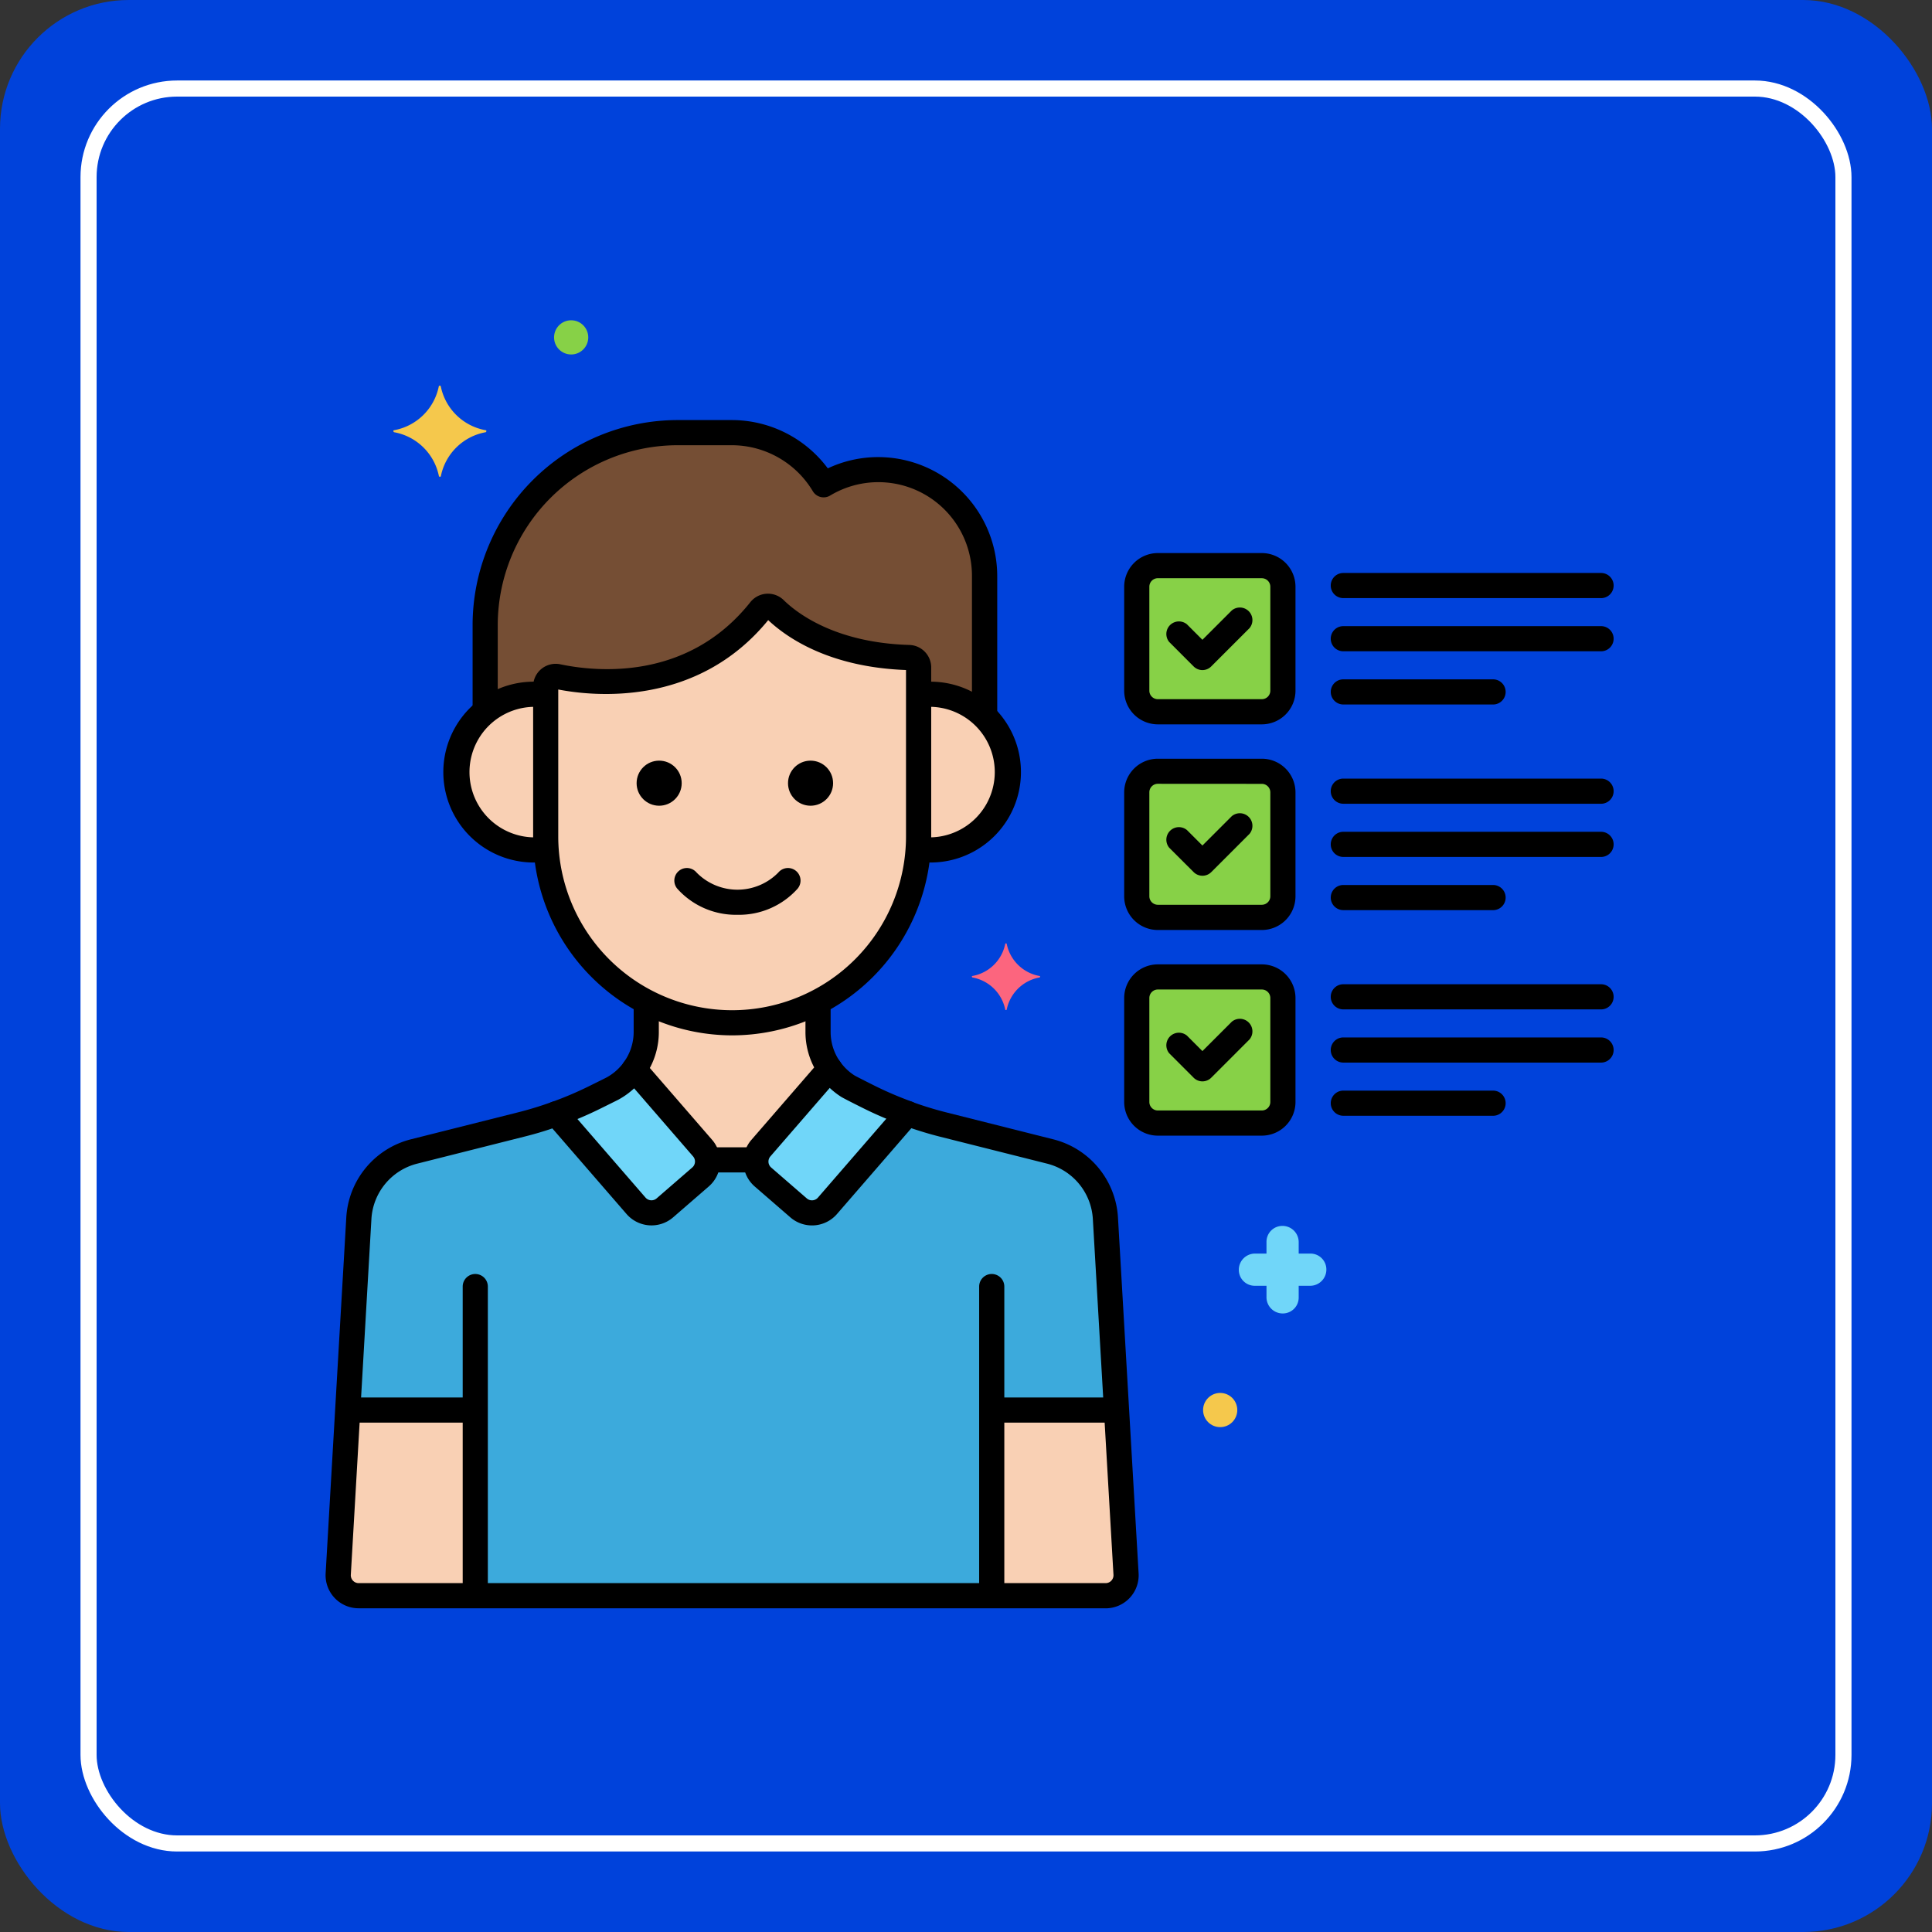 <svg xmlns="http://www.w3.org/2000/svg" width="120" height="120" viewBox="0 0 120 120">
  <rect x="0" y="0" width="120" height="120" fill="#333333" stroke="none"/>
  <g id="Grupo_1116047" data-name="Grupo 1116047" transform="translate(-64 -6445)">
    <rect id="Rectángulo_402033" data-name="Rectángulo 402033" width="120" height="120" rx="8" transform="translate(64 6445)" fill="#0042db"/>
    <g id="Rectángulo_412110" data-name="Rectángulo 412110" transform="translate(69 6450)" fill="none" stroke="#fff" stroke-width="1">
      <rect width="110" height="110" rx="6" stroke="none"/>
      <rect x="0.5" y="0.5" width="109" height="109" rx="5.5" fill="none"/>
    </g>
    <g id="Layer_68" transform="translate(84.226 6464.893)">
      <g id="Grupo_1117778" data-name="Grupo 1117778" transform="translate(0 0)">
        <g id="Grupo_1117718" data-name="Grupo 1117718" transform="translate(0.781 42.319)">
          <path id="Trazado_960244" data-name="Trazado 960244" d="M50.153,148.9a4.57,4.57,0,0,0-3.447-4.178l-6.648-1.673a22.668,22.668,0,0,1-2.205-.68L32.884,148.1a1.27,1.27,0,0,1-1.791.128l-2.215-1.92a1.27,1.27,0,0,1-.128-1.791l4.274-4.932A3.988,3.988,0,0,1,32.3,137.3V135.42a11.487,11.487,0,0,1-10.67,0V137.3a3.99,3.99,0,0,1-.744,2.318l4.244,4.9a1.27,1.27,0,0,1-.128,1.791l-2.215,1.92A1.27,1.27,0,0,1,21,148.1l-4.955-5.718c-.708.256-1.428.479-2.159.663L7.23,144.724A4.57,4.57,0,0,0,3.783,148.9L2.5,170.979a1.27,1.27,0,0,0,1.268,1.341H50.165a1.27,1.27,0,0,0,1.268-1.341Z" transform="translate(-2.501 -135.42)" fill="#3caadc"/>
        </g>
        <g id="Grupo_1117719" data-name="Grupo 1117719" transform="translate(0.781 67.687)">
          <path id="Trazado_960245" data-name="Trazado 960245" d="M11.013,216.6H3.094L2.5,226.79a1.27,1.27,0,0,0,1.268,1.341h7.242Z" transform="translate(-2.501 -216.6)" fill="#f9d0b4"/>
        </g>
        <g id="Grupo_1117720" data-name="Grupo 1117720" transform="translate(41.372 67.687)">
          <path id="Trazado_960246" data-name="Trazado 960246" d="M140.142,216.6H132.39v11.531h7.074a1.27,1.27,0,0,0,1.268-1.341Z" transform="translate(-132.39 -216.6)" fill="#f9d0b4"/>
        </g>
        <g id="Grupo_1117721" data-name="Grupo 1117721" transform="translate(26.721 46.488)">
          <path id="Trazado_960247" data-name="Trazado 960247" d="M88.16,157.4a1.27,1.27,0,0,0,1.791-.128l4.969-5.733a22.85,22.85,0,0,1-2.4-1.029c-.647-.323-1.208-.608-1.312-.675a4,4,0,0,1-1.113-1.077l-4.274,4.932a1.27,1.27,0,0,0,.128,1.791Z" transform="translate(-85.507 -148.761)" fill="#70d6f9"/>
        </g>
        <g id="Grupo_1117722" data-name="Grupo 1117722" transform="translate(14.325 46.522)">
          <path id="Trazado_960248" data-name="Trazado 960248" d="M49.345,150.06c-.054.03-.551.276-1.145.57a22.7,22.7,0,0,1-2.361,1l4.956,5.718a1.27,1.27,0,0,0,1.791.128l2.215-1.92a1.27,1.27,0,0,0,.128-1.791l-4.244-4.9A4,4,0,0,1,49.345,150.06Z" transform="translate(-45.839 -148.87)" fill="#70d6f9"/>
        </g>
        <g id="Grupo_1117723" data-name="Grupo 1117723" transform="translate(13.669 17.766)">
          <path id="Trazado_960249" data-name="Trazado 960249" d="M57.055,57.089c-4.23,5.319-10.469,4.568-12.567,4.129a.618.618,0,0,0-.747.6v9.323a11.58,11.58,0,1,0,23.16,0V60.823c0-.061,0-.121,0-.181a.621.621,0,0,0-.6-.609c-4.811-.141-7.345-2.048-8.319-3a.623.623,0,0,0-.927.058Z" transform="translate(-43.741 -56.852)" fill="#f9d0b4"/>
        </g>
        <g id="Grupo_1117725" data-name="Grupo 1117725" transform="translate(9.909 6.979)">
          <g id="Grupo_1117724" data-name="Grupo 1117724">
            <path id="Trazado_960250" data-name="Trazado 960250" d="M34.726,38.582a4.856,4.856,0,0,1,.743.059v-.556a.618.618,0,0,1,.747-.6c2.1.439,8.337,1.19,12.567-4.129a.623.623,0,0,1,.927-.058c.974.955,3.509,2.861,8.319,3a.621.621,0,0,1,.6.609c0,.06,0,.121,0,.181v1.549a4.808,4.808,0,0,1,4.1,1.3v-8.7a6.634,6.634,0,0,0-6.615-6.615,6.551,6.551,0,0,0-3.379.943,6.621,6.621,0,0,0-5.673-3.237h-3.4A11.988,11.988,0,0,0,31.709,34.286v5.356A4.81,4.81,0,0,1,34.726,38.582Z" transform="translate(-31.709 -22.333)" fill="#754e34"/>
          </g>
        </g>
        <g id="Grupo_1117726" data-name="Grupo 1117726" transform="translate(36.8 23.228)">
          <path id="Trazado_960251" data-name="Trazado 960251" d="M118.531,74.329a4.814,4.814,0,0,0-.743.059v8.767c0,.261-.012.52-.029.777a4.832,4.832,0,1,0,.772-9.6Z" transform="translate(-117.759 -74.329)" fill="#f9d0b4"/>
        </g>
        <g id="Grupo_1117727" data-name="Grupo 1117727" transform="translate(8.091 23.227)">
          <path id="Trazado_960252" data-name="Trazado 960252" d="M31.469,83.154V74.387A4.837,4.837,0,1,0,31.5,83.93h0c-.017-.257-.029-.515-.029-.776Z" transform="translate(-25.891 -74.328)" fill="#f9d0b4"/>
        </g>
        <g id="Grupo_1117728" data-name="Grupo 1117728" transform="translate(19.17 42.319)">
          <path id="Trazado_960253" data-name="Trazado 960253" d="M65.588,144.522a1.258,1.258,0,0,1,.3.728H68.9a1.259,1.259,0,0,1,.3-.728l4.274-4.932a3.988,3.988,0,0,1-.722-2.283v-1.885a11.487,11.487,0,0,1-10.67,0v1.885a3.99,3.99,0,0,1-.744,2.318Z" transform="translate(-61.343 -135.422)" fill="#f9d0b4"/>
        </g>
        <g id="Grupo_1117729" data-name="Grupo 1117729" transform="translate(50.381 40.786)">
          <path id="Trazado_960254" data-name="Trazado 960254" d="M168.986,130.514h-6.458a1.309,1.309,0,0,0-1.309,1.309v6.458a1.309,1.309,0,0,0,1.309,1.309h6.458a1.309,1.309,0,0,0,1.309-1.309v-6.458A1.309,1.309,0,0,0,168.986,130.514Z" transform="translate(-161.218 -130.514)" fill="#87d147"/>
        </g>
        <g id="Grupo_1117730" data-name="Grupo 1117730" transform="translate(50.381 28.013)">
          <path id="Trazado_960255" data-name="Trazado 960255" d="M168.986,89.641h-6.458a1.309,1.309,0,0,0-1.309,1.309v6.458a1.309,1.309,0,0,0,1.309,1.309h6.458a1.309,1.309,0,0,0,1.309-1.309V90.95A1.309,1.309,0,0,0,168.986,89.641Z" transform="translate(-161.218 -89.641)" fill="#87d147"/>
        </g>
        <g id="Grupo_1117731" data-name="Grupo 1117731" transform="translate(50.381 15.24)">
          <path id="Trazado_960256" data-name="Trazado 960256" d="M168.986,48.769h-6.458a1.309,1.309,0,0,0-1.309,1.309v6.458a1.309,1.309,0,0,0,1.309,1.309h6.458a1.309,1.309,0,0,0,1.309-1.309V50.078A1.309,1.309,0,0,0,168.986,48.769Z" transform="translate(-161.218 -48.769)" fill="#87d147"/>
        </g>
        <g id="Grupo_1117734" data-name="Grupo 1117734" transform="translate(4.203 4.062)">
          <g id="Grupo_1117733" data-name="Grupo 1117733">
            <g id="Grupo_1117732" data-name="Grupo 1117732">
              <path id="Trazado_960257" data-name="Trazado 960257" d="M19.184,15.766A3.468,3.468,0,0,1,16.4,13.047c0-.062-.125-.062-.125,0A3.468,3.468,0,0,1,13.5,15.766c-.062,0-.062.094,0,.125a3.468,3.468,0,0,1,2.781,2.719c0,.063.125.063.125,0a3.468,3.468,0,0,1,2.781-2.719C19.247,15.859,19.247,15.766,19.184,15.766Z" transform="translate(-13.45 -13)" fill="#f5c84c"/>
            </g>
          </g>
        </g>
        <g id="Grupo_1117737" data-name="Grupo 1117737" transform="translate(40.14 38.701)">
          <g id="Grupo_1117736" data-name="Grupo 1117736">
            <g id="Grupo_1117735" data-name="Grupo 1117735">
              <path id="Trazado_960258" data-name="Trazado 960258" d="M132.65,125.869a2.54,2.54,0,0,1-2.037-1.991c0-.046-.092-.046-.092,0a2.54,2.54,0,0,1-2.037,1.991c-.046,0-.046.069,0,.092a2.54,2.54,0,0,1,2.037,1.991c0,.046.092.046.092,0a2.54,2.54,0,0,1,2.037-1.991C132.7,125.938,132.7,125.869,132.65,125.869Z" transform="translate(-128.45 -123.843)" fill="#fc657e"/>
            </g>
          </g>
        </g>
        <g id="Grupo_1117740" data-name="Grupo 1117740" transform="translate(56.719 56.25)">
          <g id="Grupo_1117739" data-name="Grupo 1117739">
            <g id="Grupo_1117738" data-name="Grupo 1117738">
              <path id="Trazado_960259" data-name="Trazado 960259" d="M185.938,181.719h-.719V181a1.007,1.007,0,0,0-1-1,.987.987,0,0,0-1,1v.719H182.5a1.007,1.007,0,0,0-1,1,.987.987,0,0,0,1,1h.719v.719a1.007,1.007,0,0,0,1,1,.987.987,0,0,0,1-1v-.719h.719a1.007,1.007,0,0,0,1-1A.987.987,0,0,0,185.938,181.719Z" transform="translate(-181.5 -180)" fill="#70d6f9"/>
            </g>
          </g>
        </g>
        <g id="Grupo_1117743" data-name="Grupo 1117743" transform="translate(14.188)">
          <g id="Grupo_1117742" data-name="Grupo 1117742">
            <g id="Grupo_1117741" data-name="Grupo 1117741">
              <circle id="Elipse_13638" data-name="Elipse 13638" cx="1.062" cy="1.062" r="1.062" fill="#87d147"/>
            </g>
          </g>
        </g>
        <g id="Grupo_1117746" data-name="Grupo 1117746" transform="translate(54.5 66.625)">
          <g id="Grupo_1117745" data-name="Grupo 1117745">
            <g id="Grupo_1117744" data-name="Grupo 1117744">
              <circle id="Elipse_13639" data-name="Elipse 13639" cx="1.062" cy="1.062" r="1.062" fill="#f5c84c"/>
            </g>
          </g>
        </g>
        <g id="Grupo_1117747" data-name="Grupo 1117747" transform="translate(21.656 34.019)">
          <path id="Trazado_960260" data-name="Trazado 960260" d="M73.217,111.769a4.884,4.884,0,0,1-3.736-1.624.781.781,0,1,1,1.2-1,3.558,3.558,0,0,0,5.077,0,.781.781,0,1,1,1.2,1A4.884,4.884,0,0,1,73.217,111.769Z" transform="translate(-69.298 -108.862)"/>
        </g>
        <g id="Grupo_1117748" data-name="Grupo 1117748" transform="translate(28.719 27.352)">
          <circle id="Elipse_13640" data-name="Elipse 13640" cx="1.4" cy="1.4" r="1.4"/>
        </g>
        <g id="Grupo_1117749" data-name="Grupo 1117749" transform="translate(19.315 27.352)">
          <circle id="Elipse_13641" data-name="Elipse 13641" cx="1.4" cy="1.4" r="1.4"/>
        </g>
        <g id="Grupo_1117750" data-name="Grupo 1117750" transform="translate(0 41.823)">
          <path id="Trazado_960261" data-name="Trazado 960261" d="M48.446,172.01H2.052A2.052,2.052,0,0,1,0,169.845l1.281-22.079a5.326,5.326,0,0,1,4.037-4.89l6.655-1.675c.682-.172,1.383-.387,2.084-.64a.783.783,0,0,1,.856.223l4.956,5.718a.489.489,0,0,0,.689.049l2.215-1.92a.489.489,0,0,0,.049-.689l-4.244-4.9a.781.781,0,0,1-.046-.965,3.2,3.2,0,0,0,.6-1.865v-1.6a.781.781,0,0,1,1.563,0v1.6a4.741,4.741,0,0,1-.559,2.24l3.869,4.463a2.054,2.054,0,0,1-.207,2.894l-2.215,1.92a2.054,2.054,0,0,1-2.893-.207l-4.609-5.318c-.58.2-1.158.366-1.725.508L5.7,144.39a3.772,3.772,0,0,0-2.858,3.463L1.564,169.933a.489.489,0,0,0,.488.515H48.446a.489.489,0,0,0,.488-.516l-1.28-22.076A3.773,3.773,0,0,0,44.8,144.39l-6.648-1.673c-.579-.146-1.173-.322-1.772-.525l-4.621,5.332a2.054,2.054,0,0,1-2.893.207l-2.215-1.92a2.054,2.054,0,0,1-.207-2.894l3.9-4.5a4.734,4.734,0,0,1-.541-2.2v-1.522a.781.781,0,0,1,1.563,0v1.522a3.2,3.2,0,0,0,.581,1.837.782.782,0,0,1-.05.959l-4.274,4.931a.489.489,0,0,0,.049.689l2.215,1.92a.49.49,0,0,0,.689-.049l4.969-5.733a.781.781,0,0,1,.857-.223,21.983,21.983,0,0,0,2.129.657l6.647,1.673a5.328,5.328,0,0,1,4.037,4.892l1.28,22.076a2.052,2.052,0,0,1-2.049,2.167Z" transform="translate(0 -133.833)"/>
        </g>
        <g id="Grupo_1117751" data-name="Grupo 1117751" transform="translate(40.591 59.237)">
          <path id="Trazado_960262" data-name="Trazado 960262" d="M130.672,210.009a.781.781,0,0,1-.781-.781v-18.89a.781.781,0,0,1,1.563,0v18.89A.781.781,0,0,1,130.672,210.009Z" transform="translate(-129.891 -189.557)"/>
        </g>
        <g id="Grupo_1117752" data-name="Grupo 1117752" transform="translate(8.513 59.237)">
          <path id="Trazado_960263" data-name="Trazado 960263" d="M28.022,210.009a.781.781,0,0,1-.781-.781v-18.89a.781.781,0,1,1,1.562,0v18.89a.781.781,0,0,1-.781.781Z" transform="translate(-27.241 -189.557)"/>
        </g>
        <g id="Grupo_1117753" data-name="Grupo 1117753" transform="translate(49.599 40.005)">
          <path id="Trazado_960264" data-name="Trazado 960264" d="M167.266,138.654h-6.458a2.093,2.093,0,0,1-2.091-2.09v-6.458a2.093,2.093,0,0,1,2.091-2.09h6.458a2.093,2.093,0,0,1,2.091,2.09v6.458A2.092,2.092,0,0,1,167.266,138.654Zm-6.458-9.077a.529.529,0,0,0-.528.528v6.458a.529.529,0,0,0,.528.528h6.458a.529.529,0,0,0,.528-.528v-6.458a.529.529,0,0,0-.528-.528Z" transform="translate(-158.717 -128.015)"/>
        </g>
        <g id="Grupo_1117754" data-name="Grupo 1117754" transform="translate(62.429 41.239)">
          <path id="Trazado_960265" data-name="Trazado 960265" d="M216.563,133.527H200.555a.781.781,0,0,1,0-1.562h16.008a.781.781,0,0,1,0,1.563Z" transform="translate(-199.774 -131.964)"/>
        </g>
        <g id="Grupo_1117755" data-name="Grupo 1117755" transform="translate(62.429 44.543)">
          <path id="Trazado_960266" data-name="Trazado 960266" d="M216.563,144.1H200.555a.781.781,0,0,1,0-1.562h16.008a.781.781,0,0,1,0,1.563Z" transform="translate(-199.774 -142.537)"/>
        </g>
        <g id="Grupo_1117756" data-name="Grupo 1117756" transform="translate(62.429 47.847)">
          <path id="Trazado_960267" data-name="Trazado 960267" d="M209.856,154.671h-9.3a.781.781,0,0,1,0-1.562h9.3a.781.781,0,0,1,0,1.563Z" transform="translate(-199.774 -153.109)"/>
        </g>
        <g id="Grupo_1117757" data-name="Grupo 1117757" transform="translate(49.599 27.232)">
          <path id="Trazado_960268" data-name="Trazado 960268" d="M167.266,97.781h-6.458a2.093,2.093,0,0,1-2.091-2.09V89.232a2.093,2.093,0,0,1,2.091-2.09h6.458a2.093,2.093,0,0,1,2.091,2.09v6.458A2.093,2.093,0,0,1,167.266,97.781ZM160.808,88.7a.529.529,0,0,0-.528.528v6.458a.529.529,0,0,0,.528.528h6.458a.529.529,0,0,0,.528-.528V89.232a.529.529,0,0,0-.528-.528Z" transform="translate(-158.717 -87.142)"/>
        </g>
        <g id="Grupo_1117758" data-name="Grupo 1117758" transform="translate(62.429 28.466)">
          <path id="Trazado_960269" data-name="Trazado 960269" d="M216.563,92.655H200.555a.781.781,0,0,1,0-1.562h16.008a.781.781,0,0,1,0,1.563Z" transform="translate(-199.774 -91.092)"/>
        </g>
        <g id="Grupo_1117759" data-name="Grupo 1117759" transform="translate(62.429 31.77)">
          <path id="Trazado_960270" data-name="Trazado 960270" d="M216.563,103.227H200.555a.781.781,0,0,1,0-1.562h16.008a.781.781,0,1,1,0,1.563Z" transform="translate(-199.774 -101.664)"/>
        </g>
        <g id="Grupo_1117760" data-name="Grupo 1117760" transform="translate(62.429 35.074)">
          <path id="Trazado_960271" data-name="Trazado 960271" d="M209.856,113.8h-9.3a.781.781,0,0,1,0-1.562h9.3a.781.781,0,0,1,0,1.563Z" transform="translate(-199.774 -112.237)"/>
        </g>
        <g id="Grupo_1117761" data-name="Grupo 1117761" transform="translate(49.599 14.459)">
          <path id="Trazado_960272" data-name="Trazado 960272" d="M167.266,56.908h-6.458a2.093,2.093,0,0,1-2.091-2.091V48.36a2.093,2.093,0,0,1,2.091-2.091h6.458a2.093,2.093,0,0,1,2.091,2.091v6.458A2.093,2.093,0,0,1,167.266,56.908Zm-6.458-9.077a.529.529,0,0,0-.528.528v6.458a.529.529,0,0,0,.528.528h6.458a.529.529,0,0,0,.528-.528V48.36a.529.529,0,0,0-.528-.528Z" transform="translate(-158.717 -46.269)"/>
        </g>
        <g id="Grupo_1117762" data-name="Grupo 1117762" transform="translate(62.429 15.694)">
          <path id="Trazado_960273" data-name="Trazado 960273" d="M216.563,51.783H200.555a.781.781,0,0,1,0-1.562h16.008a.781.781,0,0,1,0,1.563Z" transform="translate(-199.774 -50.22)"/>
        </g>
        <g id="Grupo_1117763" data-name="Grupo 1117763" transform="translate(62.429 18.997)">
          <path id="Trazado_960274" data-name="Trazado 960274" d="M216.563,62.354H200.555a.781.781,0,0,1,0-1.562h16.008a.781.781,0,0,1,0,1.563Z" transform="translate(-199.774 -60.792)"/>
        </g>
        <g id="Grupo_1117764" data-name="Grupo 1117764" transform="translate(62.429 22.302)">
          <path id="Trazado_960275" data-name="Trazado 960275" d="M209.856,72.927h-9.3a.781.781,0,0,1,0-1.562h9.3a.781.781,0,1,1,0,1.563Z" transform="translate(-199.774 -71.365)"/>
        </g>
        <g id="Grupo_1117765" data-name="Grupo 1117765" transform="translate(52.17 43.334)">
          <path id="Trazado_960276" data-name="Trazado 960276" d="M169.239,142.609a.779.779,0,0,1-.553-.229l-1.512-1.512a.781.781,0,0,1,1.1-1.1l.96.96,1.824-1.824a.781.781,0,0,1,1.1,1.1l-2.376,2.376A.777.777,0,0,1,169.239,142.609Z" transform="translate(-166.945 -138.67)"/>
        </g>
        <g id="Grupo_1117766" data-name="Grupo 1117766" transform="translate(52.17 30.562)">
          <path id="Trazado_960277" data-name="Trazado 960277" d="M169.239,101.737a.779.779,0,0,1-.553-.229L167.174,100a.781.781,0,0,1,1.1-1.1l.96.96,1.824-1.824a.781.781,0,0,1,1.1,1.1l-2.376,2.376A.777.777,0,0,1,169.239,101.737Z" transform="translate(-166.945 -97.798)"/>
        </g>
        <g id="Grupo_1117767" data-name="Grupo 1117767" transform="translate(52.17 17.789)">
          <path id="Trazado_960278" data-name="Trazado 960278" d="M169.239,60.865a.779.779,0,0,1-.553-.229l-1.512-1.513a.781.781,0,0,1,1.1-1.1l.96.96,1.824-1.824a.781.781,0,0,1,1.1,1.1l-2.376,2.376A.777.777,0,0,1,169.239,60.865Z" transform="translate(-166.945 -56.926)"/>
        </g>
        <g id="Grupo_1117768" data-name="Grupo 1117768" transform="translate(0.781 66.906)">
          <path id="Trazado_960279" data-name="Trazado 960279" d="M10.651,215.663H3.281a.781.781,0,0,1,0-1.562h7.37a.781.781,0,1,1,0,1.563Z" transform="translate(-2.5 -214.1)"/>
        </g>
        <g id="Grupo_1117769" data-name="Grupo 1117769" transform="translate(40.85 66.906)">
          <path id="Trazado_960280" data-name="Trazado 960280" d="M138.776,215.663H131.5a.781.781,0,0,1,0-1.562h7.275a.781.781,0,0,1,0,1.563Z" transform="translate(-130.719 -214.1)"/>
        </g>
        <g id="Grupo_1117770" data-name="Grupo 1117770" transform="translate(30.524 45.706)">
          <path id="Trazado_960281" data-name="Trazado 960281" d="M103.286,150.6a.781.781,0,0,1-.267-.047,23.556,23.556,0,0,1-2.487-1.065c-1.213-.606-1.325-.678-1.385-.717a4.768,4.768,0,0,1-1.331-1.287.781.781,0,0,1,1.282-.894,3.2,3.2,0,0,0,.9.867c.028.017.219.124,1.238.633a22.108,22.108,0,0,0,2.322.994.781.781,0,0,1-.266,1.516Z" transform="translate(-97.676 -146.26)"/>
        </g>
        <g id="Grupo_1117771" data-name="Grupo 1117771" transform="translate(13.543 45.74)">
          <path id="Trazado_960282" data-name="Trazado 960282" d="M44.119,150.695a.781.781,0,0,1-.265-1.516,21.863,21.863,0,0,0,2.28-.968c.568-.28,1.045-.517,1.12-.557a3.237,3.237,0,0,0,1.074-.957.781.781,0,0,1,1.272.907,4.815,4.815,0,0,1-1.6,1.422c-.033.018-.082.045-1.173.585a23.579,23.579,0,0,1-2.442,1.037.766.766,0,0,1-.264.047Z" transform="translate(-43.338 -146.369)"/>
        </g>
        <g id="Grupo_1117772" data-name="Grupo 1117772" transform="translate(12.888 16.985)">
          <path id="Trazado_960283" data-name="Trazado 960283" d="M53.6,81.782A12.375,12.375,0,0,1,41.24,69.42V60.105a1.4,1.4,0,0,1,1.689-1.37c2.251.472,7.907,1.038,11.795-3.851a1.4,1.4,0,0,1,2.085-.13c.807.79,3.181,2.644,7.8,2.779a1.4,1.4,0,0,1,1.356,1.374c0,.065,0,.131,0,.2V69.421A12.374,12.374,0,0,1,53.6,81.782ZM42.8,60.3V69.42a10.8,10.8,0,1,0,21.6,0V59.091c-4.711-.176-7.347-1.961-8.56-3.1C51.427,61.4,44.981,60.724,42.8,60.3Z" transform="translate(-41.24 -54.352)"/>
        </g>
        <g id="Grupo_1117774" data-name="Grupo 1117774" transform="translate(9.128 6.198)">
          <g id="Grupo_1117773" data-name="Grupo 1117773">
            <path id="Trazado_960284" data-name="Trazado 960284" d="M61.006,38.791a.781.781,0,0,1-.781-.781V29.523a5.813,5.813,0,0,0-8.811-5,.782.782,0,0,1-1.072-.269,5.872,5.872,0,0,0-5-2.858h-3.4A11.185,11.185,0,0,0,30.771,32.567v5.2a.781.781,0,1,1-1.562,0v-5.2A12.749,12.749,0,0,1,41.943,19.833h3.4a7.437,7.437,0,0,1,5.928,3,7.327,7.327,0,0,1,3.124-.7,7.4,7.4,0,0,1,7.4,7.4V38.01A.781.781,0,0,1,61.006,38.791Z" transform="translate(-29.209 -19.833)"/>
          </g>
        </g>
        <g id="Grupo_1117775" data-name="Grupo 1117775" transform="translate(36.292 22.446)">
          <path id="Trazado_960285" data-name="Trazado 960285" d="M117.414,83.06a5.254,5.254,0,0,1-.586-.034A.781.781,0,0,1,117,81.472a3.711,3.711,0,0,0,.412.025,4.054,4.054,0,0,0,0-8.107c-.121,0-.245.006-.371.018a.781.781,0,1,1-.149-1.555c.175-.017.35-.025.52-.025a5.616,5.616,0,0,1,0,11.232Z" transform="translate(-116.133 -71.827)"/>
        </g>
        <g id="Grupo_1117776" data-name="Grupo 1117776" transform="translate(7.31 22.446)">
          <path id="Trazado_960286" data-name="Trazado 960286" d="M29.007,83.06a5.616,5.616,0,0,1,0-11.232,5.558,5.558,0,0,1,.615.035.781.781,0,1,1-.175,1.553,3.932,3.932,0,0,0-.441-.025,4.054,4.054,0,0,0,0,8.107c.107,0,.214-.006.318-.015a.781.781,0,1,1,.144,1.556c-.157.015-.313.022-.462.022Z" transform="translate(-23.391 -71.827)"/>
        </g>
        <g id="Grupo_1117777" data-name="Grupo 1117777" transform="translate(23.106 51.366)">
          <path id="Trazado_960287" data-name="Trazado 960287" d="M77.365,165.934H74.719a.781.781,0,0,1,0-1.562h2.646a.781.781,0,0,1,0,1.563Z" transform="translate(-73.938 -164.371)"/>
        </g>
      </g>
    </g>
  </g>
</svg>
